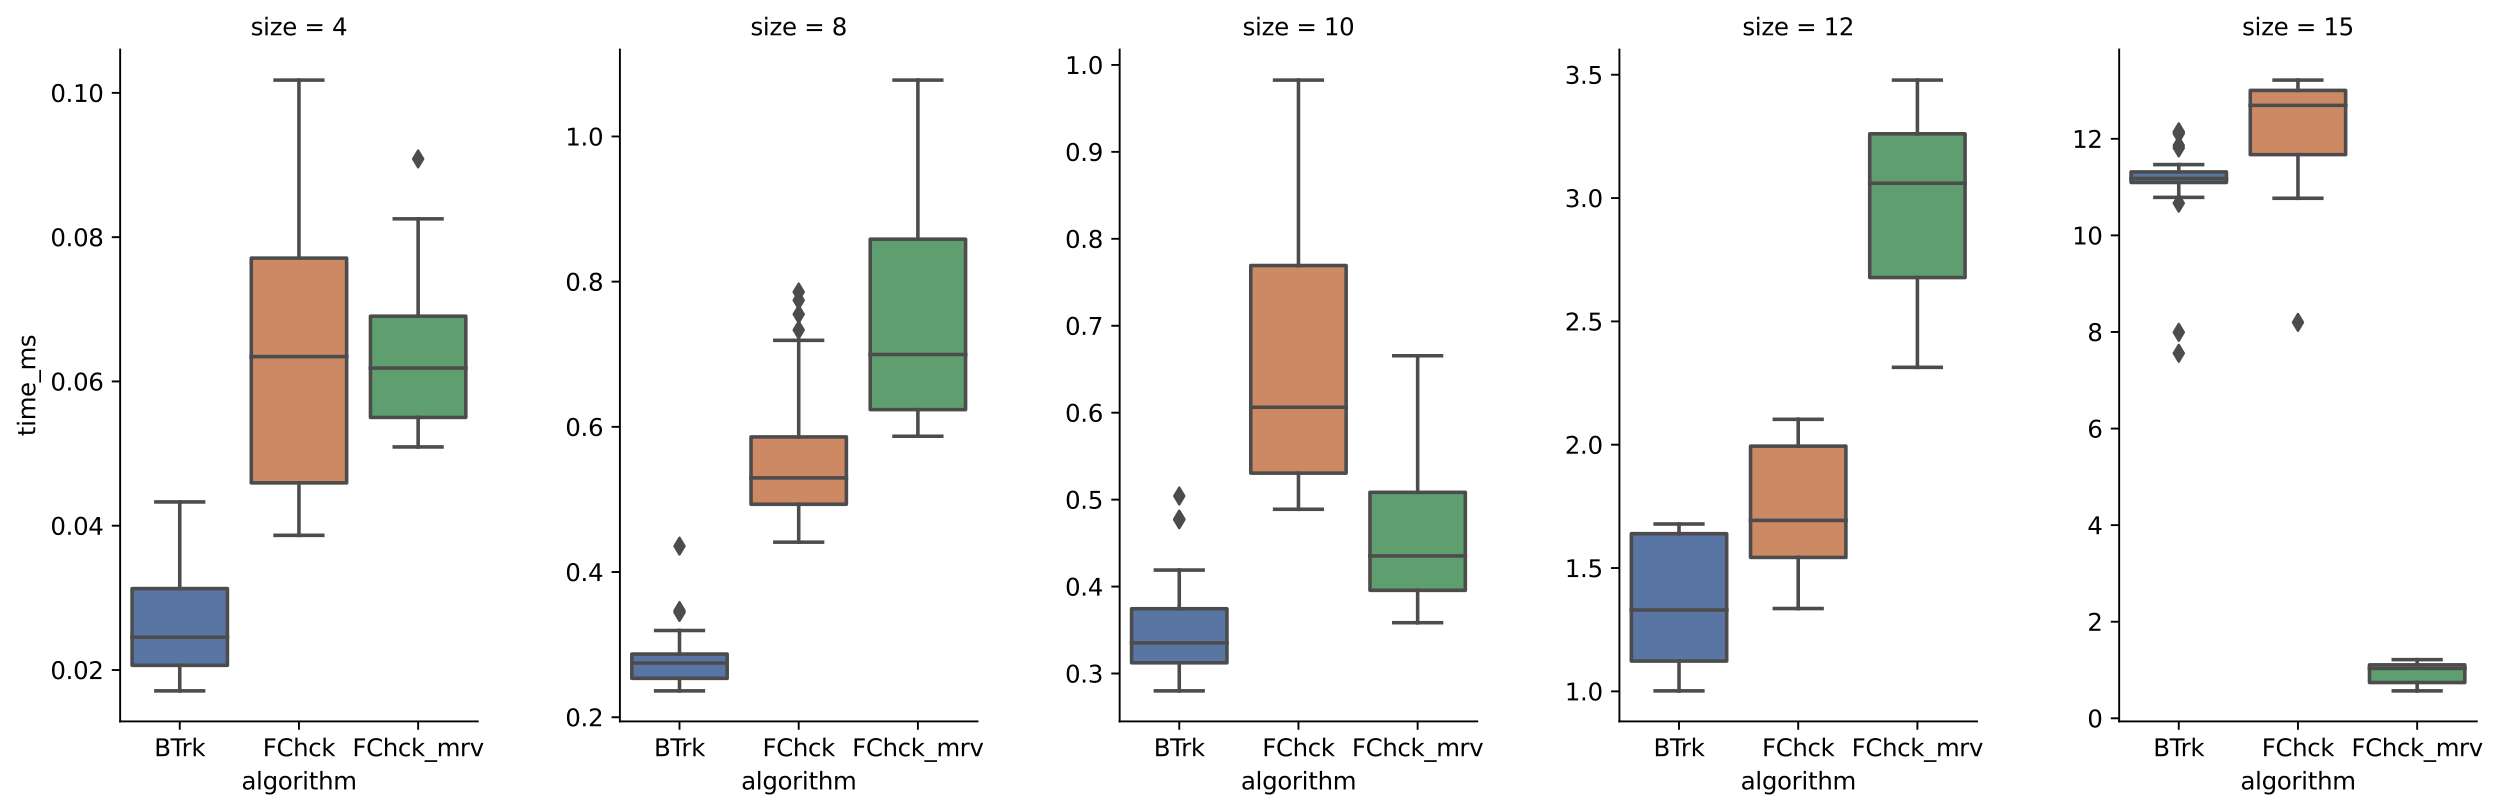 <?xml version="1.0" encoding="utf-8" standalone="no"?>
<!DOCTYPE svg PUBLIC "-//W3C//DTD SVG 1.1//EN"
  "http://www.w3.org/Graphics/SVG/1.1/DTD/svg11.dtd">
<svg xmlns:xlink="http://www.w3.org/1999/xlink" width="1049.144pt" height="340.572pt" viewBox="0 0 1049.144 340.572" xmlns="http://www.w3.org/2000/svg" version="1.1">
 <defs>
  <style type="text/css">*{stroke-linejoin: round; stroke-linecap: butt}</style>
 </defs>
 <g id="figure_1">
  <g id="patch_1">
   <path d="M 0 340.572 
L 1049.144 340.572 
L 1049.144 0 
L 0 0 
z
" style="fill: #ffffff"/>
  </g>
  <g id="axes_1">
   <g id="patch_2">
    <path d="M 50.422 302.737 
L 200.486 302.737 
L 200.486 20.798 
L 50.422 20.798 
z
" style="fill: #ffffff"/>
   </g>
   <g id="patch_3">
    <path d="M 55.424 279.204 
L 95.441 279.204 
L 95.441 247.006 
L 55.424 247.006 
L 55.424 279.204 
z
" clip-path="url(#pd54d36fd22)" style="fill: #5875a4; stroke: #4c4c4c; stroke-width: 1.5; stroke-linejoin: miter"/>
   </g>
   <g id="patch_4">
    <path d="M 105.445 202.647 
L 145.462 202.647 
L 145.462 108.317 
L 105.445 108.317 
L 105.445 202.647 
z
" clip-path="url(#pd54d36fd22)" style="fill: #cc8963; stroke: #4c4c4c; stroke-width: 1.5; stroke-linejoin: miter"/>
   </g>
   <g id="patch_5">
    <path d="M 155.467 175.177 
L 195.484 175.177 
L 195.484 132.686 
L 155.467 132.686 
L 155.467 175.177 
z
" clip-path="url(#pd54d36fd22)" style="fill: #5f9e6e; stroke: #4c4c4c; stroke-width: 1.5; stroke-linejoin: miter"/>
   </g>
   <g id="matplotlib.axis_1">
    <g id="xtick_1">
     <g id="line2d_1">
      <defs>
       <path id="m4c4b9eca7e" d="M 0 0 
L 0 3.5 
" style="stroke: #000000; stroke-width: 0.8"/>
      </defs>
      <g>
       <use xlink:href="#m4c4b9eca7e" x="75.433" y="302.737" style="stroke: #000000; stroke-width: 0.8"/>
      </g>
     </g>
     <g id="text_1">
      <!-- BTrk -->
      <g transform="translate(64.735 317.336)scale(0.1 -0.1)">
       <defs>
        <path id="DejaVuSans-42" d="M 1259 2228 
L 1259 519 
L 2272 519 
Q 2781 519 3026 730 
Q 3272 941 3272 1375 
Q 3272 1813 3026 2020 
Q 2781 2228 2272 2228 
L 1259 2228 
z
M 1259 4147 
L 1259 2741 
L 2194 2741 
Q 2656 2741 2882 2914 
Q 3109 3088 3109 3444 
Q 3109 3797 2882 3972 
Q 2656 4147 2194 4147 
L 1259 4147 
z
M 628 4666 
L 2241 4666 
Q 2963 4666 3353 4366 
Q 3744 4066 3744 3513 
Q 3744 3084 3544 2831 
Q 3344 2578 2956 2516 
Q 3422 2416 3680 2098 
Q 3938 1781 3938 1306 
Q 3938 681 3513 340 
Q 3088 0 2303 0 
L 628 0 
L 628 4666 
z
" transform="scale(0.016)"/>
        <path id="DejaVuSans-54" d="M -19 4666 
L 3928 4666 
L 3928 4134 
L 2272 4134 
L 2272 0 
L 1638 0 
L 1638 4134 
L -19 4134 
L -19 4666 
z
" transform="scale(0.016)"/>
        <path id="DejaVuSans-72" d="M 2631 2963 
Q 2534 3019 2420 3045 
Q 2306 3072 2169 3072 
Q 1681 3072 1420 2755 
Q 1159 2438 1159 1844 
L 1159 0 
L 581 0 
L 581 3500 
L 1159 3500 
L 1159 2956 
Q 1341 3275 1631 3429 
Q 1922 3584 2338 3584 
Q 2397 3584 2469 3576 
Q 2541 3569 2628 3553 
L 2631 2963 
z
" transform="scale(0.016)"/>
        <path id="DejaVuSans-6b" d="M 581 4863 
L 1159 4863 
L 1159 1991 
L 2875 3500 
L 3609 3500 
L 1753 1863 
L 3688 0 
L 2938 0 
L 1159 1709 
L 1159 0 
L 581 0 
L 581 4863 
z
" transform="scale(0.016)"/>
       </defs>
       <use xlink:href="#DejaVuSans-42"/>
       <use xlink:href="#DejaVuSans-54" x="68.604"/>
       <use xlink:href="#DejaVuSans-72" x="114.938"/>
       <use xlink:href="#DejaVuSans-6b" x="156.051"/>
      </g>
     </g>
    </g>
    <g id="xtick_2">
     <g id="line2d_2">
      <g>
       <use xlink:href="#m4c4b9eca7e" x="125.454" y="302.737" style="stroke: #000000; stroke-width: 0.8"/>
      </g>
     </g>
     <g id="text_2">
      <!-- FChck -->
      <g transform="translate(110.273 317.336)scale(0.1 -0.1)">
       <defs>
        <path id="DejaVuSans-46" d="M 628 4666 
L 3309 4666 
L 3309 4134 
L 1259 4134 
L 1259 2759 
L 3109 2759 
L 3109 2228 
L 1259 2228 
L 1259 0 
L 628 0 
L 628 4666 
z
" transform="scale(0.016)"/>
        <path id="DejaVuSans-43" d="M 4122 4306 
L 4122 3641 
Q 3803 3938 3442 4084 
Q 3081 4231 2675 4231 
Q 1875 4231 1450 3742 
Q 1025 3253 1025 2328 
Q 1025 1406 1450 917 
Q 1875 428 2675 428 
Q 3081 428 3442 575 
Q 3803 722 4122 1019 
L 4122 359 
Q 3791 134 3420 21 
Q 3050 -91 2638 -91 
Q 1578 -91 968 557 
Q 359 1206 359 2328 
Q 359 3453 968 4101 
Q 1578 4750 2638 4750 
Q 3056 4750 3426 4639 
Q 3797 4528 4122 4306 
z
" transform="scale(0.016)"/>
        <path id="DejaVuSans-68" d="M 3513 2113 
L 3513 0 
L 2938 0 
L 2938 2094 
Q 2938 2591 2744 2837 
Q 2550 3084 2163 3084 
Q 1697 3084 1428 2787 
Q 1159 2491 1159 1978 
L 1159 0 
L 581 0 
L 581 4863 
L 1159 4863 
L 1159 2956 
Q 1366 3272 1645 3428 
Q 1925 3584 2291 3584 
Q 2894 3584 3203 3211 
Q 3513 2838 3513 2113 
z
" transform="scale(0.016)"/>
        <path id="DejaVuSans-63" d="M 3122 3366 
L 3122 2828 
Q 2878 2963 2633 3030 
Q 2388 3097 2138 3097 
Q 1578 3097 1268 2742 
Q 959 2388 959 1747 
Q 959 1106 1268 751 
Q 1578 397 2138 397 
Q 2388 397 2633 464 
Q 2878 531 3122 666 
L 3122 134 
Q 2881 22 2623 -34 
Q 2366 -91 2075 -91 
Q 1284 -91 818 406 
Q 353 903 353 1747 
Q 353 2603 823 3093 
Q 1294 3584 2113 3584 
Q 2378 3584 2631 3529 
Q 2884 3475 3122 3366 
z
" transform="scale(0.016)"/>
       </defs>
       <use xlink:href="#DejaVuSans-46"/>
       <use xlink:href="#DejaVuSans-43" x="57.52"/>
       <use xlink:href="#DejaVuSans-68" x="127.344"/>
       <use xlink:href="#DejaVuSans-63" x="190.723"/>
       <use xlink:href="#DejaVuSans-6b" x="245.703"/>
      </g>
     </g>
    </g>
    <g id="xtick_3">
     <g id="line2d_3">
      <g>
       <use xlink:href="#m4c4b9eca7e" x="175.475" y="302.737" style="stroke: #000000; stroke-width: 0.8"/>
      </g>
     </g>
     <g id="text_3">
      <!-- FChck_mrv -->
      <g transform="translate(147.91 317.336)scale(0.1 -0.1)">
       <defs>
        <path id="DejaVuSans-5f" d="M 3263 -1063 
L 3263 -1509 
L -63 -1509 
L -63 -1063 
L 3263 -1063 
z
" transform="scale(0.016)"/>
        <path id="DejaVuSans-6d" d="M 3328 2828 
Q 3544 3216 3844 3400 
Q 4144 3584 4550 3584 
Q 5097 3584 5394 3201 
Q 5691 2819 5691 2113 
L 5691 0 
L 5113 0 
L 5113 2094 
Q 5113 2597 4934 2840 
Q 4756 3084 4391 3084 
Q 3944 3084 3684 2787 
Q 3425 2491 3425 1978 
L 3425 0 
L 2847 0 
L 2847 2094 
Q 2847 2600 2669 2842 
Q 2491 3084 2119 3084 
Q 1678 3084 1418 2786 
Q 1159 2488 1159 1978 
L 1159 0 
L 581 0 
L 581 3500 
L 1159 3500 
L 1159 2956 
Q 1356 3278 1631 3431 
Q 1906 3584 2284 3584 
Q 2666 3584 2933 3390 
Q 3200 3197 3328 2828 
z
" transform="scale(0.016)"/>
        <path id="DejaVuSans-76" d="M 191 3500 
L 800 3500 
L 1894 563 
L 2988 3500 
L 3597 3500 
L 2284 0 
L 1503 0 
L 191 3500 
z
" transform="scale(0.016)"/>
       </defs>
       <use xlink:href="#DejaVuSans-46"/>
       <use xlink:href="#DejaVuSans-43" x="57.52"/>
       <use xlink:href="#DejaVuSans-68" x="127.344"/>
       <use xlink:href="#DejaVuSans-63" x="190.723"/>
       <use xlink:href="#DejaVuSans-6b" x="245.703"/>
       <use xlink:href="#DejaVuSans-5f" x="303.613"/>
       <use xlink:href="#DejaVuSans-6d" x="353.613"/>
       <use xlink:href="#DejaVuSans-72" x="451.025"/>
       <use xlink:href="#DejaVuSans-76" x="492.139"/>
      </g>
     </g>
    </g>
    <g id="text_4">
     <!-- algorithm -->
     <g transform="translate(101.323 331.292)scale(0.1 -0.1)">
      <defs>
       <path id="DejaVuSans-61" d="M 2194 1759 
Q 1497 1759 1228 1600 
Q 959 1441 959 1056 
Q 959 750 1161 570 
Q 1363 391 1709 391 
Q 2188 391 2477 730 
Q 2766 1069 2766 1631 
L 2766 1759 
L 2194 1759 
z
M 3341 1997 
L 3341 0 
L 2766 0 
L 2766 531 
Q 2569 213 2275 61 
Q 1981 -91 1556 -91 
Q 1019 -91 701 211 
Q 384 513 384 1019 
Q 384 1609 779 1909 
Q 1175 2209 1959 2209 
L 2766 2209 
L 2766 2266 
Q 2766 2663 2505 2880 
Q 2244 3097 1772 3097 
Q 1472 3097 1187 3025 
Q 903 2953 641 2809 
L 641 3341 
Q 956 3463 1253 3523 
Q 1550 3584 1831 3584 
Q 2591 3584 2966 3190 
Q 3341 2797 3341 1997 
z
" transform="scale(0.016)"/>
       <path id="DejaVuSans-6c" d="M 603 4863 
L 1178 4863 
L 1178 0 
L 603 0 
L 603 4863 
z
" transform="scale(0.016)"/>
       <path id="DejaVuSans-67" d="M 2906 1791 
Q 2906 2416 2648 2759 
Q 2391 3103 1925 3103 
Q 1463 3103 1205 2759 
Q 947 2416 947 1791 
Q 947 1169 1205 825 
Q 1463 481 1925 481 
Q 2391 481 2648 825 
Q 2906 1169 2906 1791 
z
M 3481 434 
Q 3481 -459 3084 -895 
Q 2688 -1331 1869 -1331 
Q 1566 -1331 1297 -1286 
Q 1028 -1241 775 -1147 
L 775 -588 
Q 1028 -725 1275 -790 
Q 1522 -856 1778 -856 
Q 2344 -856 2625 -561 
Q 2906 -266 2906 331 
L 2906 616 
Q 2728 306 2450 153 
Q 2172 0 1784 0 
Q 1141 0 747 490 
Q 353 981 353 1791 
Q 353 2603 747 3093 
Q 1141 3584 1784 3584 
Q 2172 3584 2450 3431 
Q 2728 3278 2906 2969 
L 2906 3500 
L 3481 3500 
L 3481 434 
z
" transform="scale(0.016)"/>
       <path id="DejaVuSans-6f" d="M 1959 3097 
Q 1497 3097 1228 2736 
Q 959 2375 959 1747 
Q 959 1119 1226 758 
Q 1494 397 1959 397 
Q 2419 397 2687 759 
Q 2956 1122 2956 1747 
Q 2956 2369 2687 2733 
Q 2419 3097 1959 3097 
z
M 1959 3584 
Q 2709 3584 3137 3096 
Q 3566 2609 3566 1747 
Q 3566 888 3137 398 
Q 2709 -91 1959 -91 
Q 1206 -91 779 398 
Q 353 888 353 1747 
Q 353 2609 779 3096 
Q 1206 3584 1959 3584 
z
" transform="scale(0.016)"/>
       <path id="DejaVuSans-69" d="M 603 3500 
L 1178 3500 
L 1178 0 
L 603 0 
L 603 3500 
z
M 603 4863 
L 1178 4863 
L 1178 4134 
L 603 4134 
L 603 4863 
z
" transform="scale(0.016)"/>
       <path id="DejaVuSans-74" d="M 1172 4494 
L 1172 3500 
L 2356 3500 
L 2356 3053 
L 1172 3053 
L 1172 1153 
Q 1172 725 1289 603 
Q 1406 481 1766 481 
L 2356 481 
L 2356 0 
L 1766 0 
Q 1100 0 847 248 
Q 594 497 594 1153 
L 594 3053 
L 172 3053 
L 172 3500 
L 594 3500 
L 594 4494 
L 1172 4494 
z
" transform="scale(0.016)"/>
      </defs>
      <use xlink:href="#DejaVuSans-61"/>
      <use xlink:href="#DejaVuSans-6c" x="61.279"/>
      <use xlink:href="#DejaVuSans-67" x="89.062"/>
      <use xlink:href="#DejaVuSans-6f" x="152.539"/>
      <use xlink:href="#DejaVuSans-72" x="213.721"/>
      <use xlink:href="#DejaVuSans-69" x="254.834"/>
      <use xlink:href="#DejaVuSans-74" x="282.617"/>
      <use xlink:href="#DejaVuSans-68" x="321.826"/>
      <use xlink:href="#DejaVuSans-6d" x="385.205"/>
     </g>
    </g>
   </g>
   <g id="matplotlib.axis_2">
    <g id="ytick_1">
     <g id="line2d_4">
      <defs>
       <path id="m6f30b9c7eb" d="M 0 0 
L -3.5 0 
" style="stroke: #000000; stroke-width: 0.8"/>
      </defs>
      <g>
       <use xlink:href="#m6f30b9c7eb" x="50.422" y="281.172" style="stroke: #000000; stroke-width: 0.8"/>
      </g>
     </g>
     <g id="text_5">
      <!-- 0.02 -->
      <g transform="translate(21.156 284.972)scale(0.1 -0.1)">
       <defs>
        <path id="DejaVuSans-30" d="M 2034 4250 
Q 1547 4250 1301 3770 
Q 1056 3291 1056 2328 
Q 1056 1369 1301 889 
Q 1547 409 2034 409 
Q 2525 409 2770 889 
Q 3016 1369 3016 2328 
Q 3016 3291 2770 3770 
Q 2525 4250 2034 4250 
z
M 2034 4750 
Q 2819 4750 3233 4129 
Q 3647 3509 3647 2328 
Q 3647 1150 3233 529 
Q 2819 -91 2034 -91 
Q 1250 -91 836 529 
Q 422 1150 422 2328 
Q 422 3509 836 4129 
Q 1250 4750 2034 4750 
z
" transform="scale(0.016)"/>
        <path id="DejaVuSans-2e" d="M 684 794 
L 1344 794 
L 1344 0 
L 684 0 
L 684 794 
z
" transform="scale(0.016)"/>
        <path id="DejaVuSans-32" d="M 1228 531 
L 3431 531 
L 3431 0 
L 469 0 
L 469 531 
Q 828 903 1448 1529 
Q 2069 2156 2228 2338 
Q 2531 2678 2651 2914 
Q 2772 3150 2772 3378 
Q 2772 3750 2511 3984 
Q 2250 4219 1831 4219 
Q 1534 4219 1204 4116 
Q 875 4013 500 3803 
L 500 4441 
Q 881 4594 1212 4672 
Q 1544 4750 1819 4750 
Q 2544 4750 2975 4387 
Q 3406 4025 3406 3419 
Q 3406 3131 3298 2873 
Q 3191 2616 2906 2266 
Q 2828 2175 2409 1742 
Q 1991 1309 1228 531 
z
" transform="scale(0.016)"/>
       </defs>
       <use xlink:href="#DejaVuSans-30"/>
       <use xlink:href="#DejaVuSans-2e" x="63.623"/>
       <use xlink:href="#DejaVuSans-30" x="95.41"/>
       <use xlink:href="#DejaVuSans-32" x="159.033"/>
      </g>
     </g>
    </g>
    <g id="ytick_2">
     <g id="line2d_5">
      <g>
       <use xlink:href="#m6f30b9c7eb" x="50.422" y="220.622" style="stroke: #000000; stroke-width: 0.8"/>
      </g>
     </g>
     <g id="text_6">
      <!-- 0.04 -->
      <g transform="translate(21.156 224.422)scale(0.1 -0.1)">
       <defs>
        <path id="DejaVuSans-34" d="M 2419 4116 
L 825 1625 
L 2419 1625 
L 2419 4116 
z
M 2253 4666 
L 3047 4666 
L 3047 1625 
L 3713 1625 
L 3713 1100 
L 3047 1100 
L 3047 0 
L 2419 0 
L 2419 1100 
L 313 1100 
L 313 1709 
L 2253 4666 
z
" transform="scale(0.016)"/>
       </defs>
       <use xlink:href="#DejaVuSans-30"/>
       <use xlink:href="#DejaVuSans-2e" x="63.623"/>
       <use xlink:href="#DejaVuSans-30" x="95.41"/>
       <use xlink:href="#DejaVuSans-34" x="159.033"/>
      </g>
     </g>
    </g>
    <g id="ytick_3">
     <g id="line2d_6">
      <g>
       <use xlink:href="#m6f30b9c7eb" x="50.422" y="160.072" style="stroke: #000000; stroke-width: 0.8"/>
      </g>
     </g>
     <g id="text_7">
      <!-- 0.06 -->
      <g transform="translate(21.156 163.872)scale(0.1 -0.1)">
       <defs>
        <path id="DejaVuSans-36" d="M 2113 2584 
Q 1688 2584 1439 2293 
Q 1191 2003 1191 1497 
Q 1191 994 1439 701 
Q 1688 409 2113 409 
Q 2538 409 2786 701 
Q 3034 994 3034 1497 
Q 3034 2003 2786 2293 
Q 2538 2584 2113 2584 
z
M 3366 4563 
L 3366 3988 
Q 3128 4100 2886 4159 
Q 2644 4219 2406 4219 
Q 1781 4219 1451 3797 
Q 1122 3375 1075 2522 
Q 1259 2794 1537 2939 
Q 1816 3084 2150 3084 
Q 2853 3084 3261 2657 
Q 3669 2231 3669 1497 
Q 3669 778 3244 343 
Q 2819 -91 2113 -91 
Q 1303 -91 875 529 
Q 447 1150 447 2328 
Q 447 3434 972 4092 
Q 1497 4750 2381 4750 
Q 2619 4750 2861 4703 
Q 3103 4656 3366 4563 
z
" transform="scale(0.016)"/>
       </defs>
       <use xlink:href="#DejaVuSans-30"/>
       <use xlink:href="#DejaVuSans-2e" x="63.623"/>
       <use xlink:href="#DejaVuSans-30" x="95.41"/>
       <use xlink:href="#DejaVuSans-36" x="159.033"/>
      </g>
     </g>
    </g>
    <g id="ytick_4">
     <g id="line2d_7">
      <g>
       <use xlink:href="#m6f30b9c7eb" x="50.422" y="99.522" style="stroke: #000000; stroke-width: 0.8"/>
      </g>
     </g>
     <g id="text_8">
      <!-- 0.08 -->
      <g transform="translate(21.156 103.322)scale(0.1 -0.1)">
       <defs>
        <path id="DejaVuSans-38" d="M 2034 2216 
Q 1584 2216 1326 1975 
Q 1069 1734 1069 1313 
Q 1069 891 1326 650 
Q 1584 409 2034 409 
Q 2484 409 2743 651 
Q 3003 894 3003 1313 
Q 3003 1734 2745 1975 
Q 2488 2216 2034 2216 
z
M 1403 2484 
Q 997 2584 770 2862 
Q 544 3141 544 3541 
Q 544 4100 942 4425 
Q 1341 4750 2034 4750 
Q 2731 4750 3128 4425 
Q 3525 4100 3525 3541 
Q 3525 3141 3298 2862 
Q 3072 2584 2669 2484 
Q 3125 2378 3379 2068 
Q 3634 1759 3634 1313 
Q 3634 634 3220 271 
Q 2806 -91 2034 -91 
Q 1263 -91 848 271 
Q 434 634 434 1313 
Q 434 1759 690 2068 
Q 947 2378 1403 2484 
z
M 1172 3481 
Q 1172 3119 1398 2916 
Q 1625 2713 2034 2713 
Q 2441 2713 2670 2916 
Q 2900 3119 2900 3481 
Q 2900 3844 2670 4047 
Q 2441 4250 2034 4250 
Q 1625 4250 1398 4047 
Q 1172 3844 1172 3481 
z
" transform="scale(0.016)"/>
       </defs>
       <use xlink:href="#DejaVuSans-30"/>
       <use xlink:href="#DejaVuSans-2e" x="63.623"/>
       <use xlink:href="#DejaVuSans-30" x="95.41"/>
       <use xlink:href="#DejaVuSans-38" x="159.033"/>
      </g>
     </g>
    </g>
    <g id="ytick_5">
     <g id="line2d_8">
      <g>
       <use xlink:href="#m6f30b9c7eb" x="50.422" y="38.973" style="stroke: #000000; stroke-width: 0.8"/>
      </g>
     </g>
     <g id="text_9">
      <!-- 0.10 -->
      <g transform="translate(21.156 42.772)scale(0.1 -0.1)">
       <defs>
        <path id="DejaVuSans-31" d="M 794 531 
L 1825 531 
L 1825 4091 
L 703 3866 
L 703 4441 
L 1819 4666 
L 2450 4666 
L 2450 531 
L 3481 531 
L 3481 0 
L 794 0 
L 794 531 
z
" transform="scale(0.016)"/>
       </defs>
       <use xlink:href="#DejaVuSans-30"/>
       <use xlink:href="#DejaVuSans-2e" x="63.623"/>
       <use xlink:href="#DejaVuSans-31" x="95.41"/>
       <use xlink:href="#DejaVuSans-30" x="159.033"/>
      </g>
     </g>
    </g>
    <g id="text_10">
     <!-- time_ms -->
     <g transform="translate(14.798 183.039)rotate(-90)scale(0.1 -0.1)">
      <defs>
       <path id="DejaVuSans-65" d="M 3597 1894 
L 3597 1613 
L 953 1613 
Q 991 1019 1311 708 
Q 1631 397 2203 397 
Q 2534 397 2845 478 
Q 3156 559 3463 722 
L 3463 178 
Q 3153 47 2828 -22 
Q 2503 -91 2169 -91 
Q 1331 -91 842 396 
Q 353 884 353 1716 
Q 353 2575 817 3079 
Q 1281 3584 2069 3584 
Q 2775 3584 3186 3129 
Q 3597 2675 3597 1894 
z
M 3022 2063 
Q 3016 2534 2758 2815 
Q 2500 3097 2075 3097 
Q 1594 3097 1305 2825 
Q 1016 2553 972 2059 
L 3022 2063 
z
" transform="scale(0.016)"/>
       <path id="DejaVuSans-73" d="M 2834 3397 
L 2834 2853 
Q 2591 2978 2328 3040 
Q 2066 3103 1784 3103 
Q 1356 3103 1142 2972 
Q 928 2841 928 2578 
Q 928 2378 1081 2264 
Q 1234 2150 1697 2047 
L 1894 2003 
Q 2506 1872 2764 1633 
Q 3022 1394 3022 966 
Q 3022 478 2636 193 
Q 2250 -91 1575 -91 
Q 1294 -91 989 -36 
Q 684 19 347 128 
L 347 722 
Q 666 556 975 473 
Q 1284 391 1588 391 
Q 1994 391 2212 530 
Q 2431 669 2431 922 
Q 2431 1156 2273 1281 
Q 2116 1406 1581 1522 
L 1381 1569 
Q 847 1681 609 1914 
Q 372 2147 372 2553 
Q 372 3047 722 3315 
Q 1072 3584 1716 3584 
Q 2034 3584 2315 3537 
Q 2597 3491 2834 3397 
z
" transform="scale(0.016)"/>
      </defs>
      <use xlink:href="#DejaVuSans-74"/>
      <use xlink:href="#DejaVuSans-69" x="39.209"/>
      <use xlink:href="#DejaVuSans-6d" x="66.992"/>
      <use xlink:href="#DejaVuSans-65" x="164.404"/>
      <use xlink:href="#DejaVuSans-5f" x="225.928"/>
      <use xlink:href="#DejaVuSans-6d" x="275.928"/>
      <use xlink:href="#DejaVuSans-73" x="373.34"/>
     </g>
    </g>
   </g>
   <g id="line2d_9">
    <path d="M 75.433 279.204 
L 75.433 289.922 
" clip-path="url(#pd54d36fd22)" style="fill: none; stroke: #4c4c4c; stroke-width: 1.5; stroke-linecap: square"/>
   </g>
   <g id="line2d_10">
    <path d="M 75.433 247.006 
L 75.433 210.632 
" clip-path="url(#pd54d36fd22)" style="fill: none; stroke: #4c4c4c; stroke-width: 1.5; stroke-linecap: square"/>
   </g>
   <g id="line2d_11">
    <path d="M 65.428 289.922 
L 85.437 289.922 
" clip-path="url(#pd54d36fd22)" style="fill: none; stroke: #4c4c4c; stroke-width: 1.5; stroke-linecap: square"/>
   </g>
   <g id="line2d_12">
    <path d="M 65.428 210.632 
L 85.437 210.632 
" clip-path="url(#pd54d36fd22)" style="fill: none; stroke: #4c4c4c; stroke-width: 1.5; stroke-linecap: square"/>
   </g>
   <g id="line2d_13"/>
   <g id="line2d_14">
    <path d="M 125.454 202.647 
L 125.454 224.649 
" clip-path="url(#pd54d36fd22)" style="fill: none; stroke: #4c4c4c; stroke-width: 1.5; stroke-linecap: square"/>
   </g>
   <g id="line2d_15">
    <path d="M 125.454 108.317 
L 125.454 33.614 
" clip-path="url(#pd54d36fd22)" style="fill: none; stroke: #4c4c4c; stroke-width: 1.5; stroke-linecap: square"/>
   </g>
   <g id="line2d_16">
    <path d="M 115.45 224.649 
L 135.458 224.649 
" clip-path="url(#pd54d36fd22)" style="fill: none; stroke: #4c4c4c; stroke-width: 1.5; stroke-linecap: square"/>
   </g>
   <g id="line2d_17">
    <path d="M 115.45 33.614 
L 135.458 33.614 
" clip-path="url(#pd54d36fd22)" style="fill: none; stroke: #4c4c4c; stroke-width: 1.5; stroke-linecap: square"/>
   </g>
   <g id="line2d_18"/>
   <g id="line2d_19">
    <path d="M 175.475 175.177 
L 175.475 187.559 
" clip-path="url(#pd54d36fd22)" style="fill: none; stroke: #4c4c4c; stroke-width: 1.5; stroke-linecap: square"/>
   </g>
   <g id="line2d_20">
    <path d="M 175.475 132.686 
L 175.475 91.833 
" clip-path="url(#pd54d36fd22)" style="fill: none; stroke: #4c4c4c; stroke-width: 1.5; stroke-linecap: square"/>
   </g>
   <g id="line2d_21">
    <path d="M 165.471 187.559 
L 185.48 187.559 
" clip-path="url(#pd54d36fd22)" style="fill: none; stroke: #4c4c4c; stroke-width: 1.5; stroke-linecap: square"/>
   </g>
   <g id="line2d_22">
    <path d="M 165.471 91.833 
L 185.48 91.833 
" clip-path="url(#pd54d36fd22)" style="fill: none; stroke: #4c4c4c; stroke-width: 1.5; stroke-linecap: square"/>
   </g>
   <g id="line2d_23">
    <defs>
     <path id="m91e84ca544" d="M -0 3.536 
L 2.121 0 
L -0 -3.536 
L -2.121 -0 
z
" style="stroke: #4c4c4c; stroke-linejoin: miter"/>
    </defs>
    <g clip-path="url(#pd54d36fd22)">
     <use xlink:href="#m91e84ca544" x="175.475" y="66.701" style="fill: #4c4c4c; stroke: #4c4c4c; stroke-linejoin: miter"/>
    </g>
   </g>
   <g id="line2d_24">
    <path d="M 55.424 267.397 
L 95.441 267.397 
" clip-path="url(#pd54d36fd22)" style="fill: none; stroke: #4c4c4c; stroke-width: 1.5; stroke-linecap: square"/>
   </g>
   <g id="line2d_25">
    <path d="M 105.445 149.643 
L 145.462 149.643 
" clip-path="url(#pd54d36fd22)" style="fill: none; stroke: #4c4c4c; stroke-width: 1.5; stroke-linecap: square"/>
   </g>
   <g id="line2d_26">
    <path d="M 155.467 154.456 
L 195.484 154.456 
" clip-path="url(#pd54d36fd22)" style="fill: none; stroke: #4c4c4c; stroke-width: 1.5; stroke-linecap: square"/>
   </g>
   <g id="patch_6">
    <path d="M 50.422 302.737 
L 50.422 20.798 
" style="fill: none; stroke: #000000; stroke-width: 0.8; stroke-linejoin: miter; stroke-linecap: square"/>
   </g>
   <g id="patch_7">
    <path d="M 50.422 302.737 
L 200.486 302.737 
" style="fill: none; stroke: #000000; stroke-width: 0.8; stroke-linejoin: miter; stroke-linecap: square"/>
   </g>
   <g id="text_11">
    <!-- size = 4 -->
    <g transform="translate(105.21 14.798)scale(0.1 -0.1)">
     <defs>
      <path id="DejaVuSans-7a" d="M 353 3500 
L 3084 3500 
L 3084 2975 
L 922 459 
L 3084 459 
L 3084 0 
L 275 0 
L 275 525 
L 2438 3041 
L 353 3041 
L 353 3500 
z
" transform="scale(0.016)"/>
      <path id="DejaVuSans-20" transform="scale(0.016)"/>
      <path id="DejaVuSans-3d" d="M 678 2906 
L 4684 2906 
L 4684 2381 
L 678 2381 
L 678 2906 
z
M 678 1631 
L 4684 1631 
L 4684 1100 
L 678 1100 
L 678 1631 
z
" transform="scale(0.016)"/>
     </defs>
     <use xlink:href="#DejaVuSans-73"/>
     <use xlink:href="#DejaVuSans-69" x="52.1"/>
     <use xlink:href="#DejaVuSans-7a" x="79.883"/>
     <use xlink:href="#DejaVuSans-65" x="132.373"/>
     <use xlink:href="#DejaVuSans-20" x="193.896"/>
     <use xlink:href="#DejaVuSans-3d" x="225.684"/>
     <use xlink:href="#DejaVuSans-20" x="309.473"/>
     <use xlink:href="#DejaVuSans-34" x="341.26"/>
    </g>
   </g>
  </g>
  <g id="axes_2">
   <g id="patch_8">
    <path d="M 260.148 302.737 
L 410.212 302.737 
L 410.212 20.798 
L 260.148 20.798 
z
" style="fill: #ffffff"/>
   </g>
   <g id="patch_9">
    <path d="M 265.15 284.677 
L 305.167 284.677 
L 305.167 274.484 
L 265.15 274.484 
L 265.15 284.677 
z
" clip-path="url(#pc1ca0506c4)" style="fill: #5875a4; stroke: #4c4c4c; stroke-width: 1.5; stroke-linejoin: miter"/>
   </g>
   <g id="patch_10">
    <path d="M 315.171 211.611 
L 355.188 211.611 
L 355.188 183.354 
L 315.171 183.354 
L 315.171 211.611 
z
" clip-path="url(#pc1ca0506c4)" style="fill: #cc8963; stroke: #4c4c4c; stroke-width: 1.5; stroke-linejoin: miter"/>
   </g>
   <g id="patch_11">
    <path d="M 365.192 171.909 
L 405.21 171.909 
L 405.21 100.382 
L 365.192 100.382 
L 365.192 171.909 
z
" clip-path="url(#pc1ca0506c4)" style="fill: #5f9e6e; stroke: #4c4c4c; stroke-width: 1.5; stroke-linejoin: miter"/>
   </g>
   <g id="matplotlib.axis_3">
    <g id="xtick_4">
     <g id="line2d_27">
      <g>
       <use xlink:href="#m4c4b9eca7e" x="285.158" y="302.737" style="stroke: #000000; stroke-width: 0.8"/>
      </g>
     </g>
     <g id="text_12">
      <!-- BTrk -->
      <g transform="translate(274.461 317.336)scale(0.1 -0.1)">
       <use xlink:href="#DejaVuSans-42"/>
       <use xlink:href="#DejaVuSans-54" x="68.604"/>
       <use xlink:href="#DejaVuSans-72" x="114.938"/>
       <use xlink:href="#DejaVuSans-6b" x="156.051"/>
      </g>
     </g>
    </g>
    <g id="xtick_5">
     <g id="line2d_28">
      <g>
       <use xlink:href="#m4c4b9eca7e" x="335.18" y="302.737" style="stroke: #000000; stroke-width: 0.8"/>
      </g>
     </g>
     <g id="text_13">
      <!-- FChck -->
      <g transform="translate(319.999 317.336)scale(0.1 -0.1)">
       <use xlink:href="#DejaVuSans-46"/>
       <use xlink:href="#DejaVuSans-43" x="57.52"/>
       <use xlink:href="#DejaVuSans-68" x="127.344"/>
       <use xlink:href="#DejaVuSans-63" x="190.723"/>
       <use xlink:href="#DejaVuSans-6b" x="245.703"/>
      </g>
     </g>
    </g>
    <g id="xtick_6">
     <g id="line2d_29">
      <g>
       <use xlink:href="#m4c4b9eca7e" x="385.201" y="302.737" style="stroke: #000000; stroke-width: 0.8"/>
      </g>
     </g>
     <g id="text_14">
      <!-- FChck_mrv -->
      <g transform="translate(357.635 317.336)scale(0.1 -0.1)">
       <use xlink:href="#DejaVuSans-46"/>
       <use xlink:href="#DejaVuSans-43" x="57.52"/>
       <use xlink:href="#DejaVuSans-68" x="127.344"/>
       <use xlink:href="#DejaVuSans-63" x="190.723"/>
       <use xlink:href="#DejaVuSans-6b" x="245.703"/>
       <use xlink:href="#DejaVuSans-5f" x="303.613"/>
       <use xlink:href="#DejaVuSans-6d" x="353.613"/>
       <use xlink:href="#DejaVuSans-72" x="451.025"/>
       <use xlink:href="#DejaVuSans-76" x="492.139"/>
      </g>
     </g>
    </g>
    <g id="text_15">
     <!-- algorithm -->
     <g transform="translate(311.049 331.292)scale(0.1 -0.1)">
      <use xlink:href="#DejaVuSans-61"/>
      <use xlink:href="#DejaVuSans-6c" x="61.279"/>
      <use xlink:href="#DejaVuSans-67" x="89.062"/>
      <use xlink:href="#DejaVuSans-6f" x="152.539"/>
      <use xlink:href="#DejaVuSans-72" x="213.721"/>
      <use xlink:href="#DejaVuSans-69" x="254.834"/>
      <use xlink:href="#DejaVuSans-74" x="282.617"/>
      <use xlink:href="#DejaVuSans-68" x="321.826"/>
      <use xlink:href="#DejaVuSans-6d" x="385.205"/>
     </g>
    </g>
   </g>
   <g id="matplotlib.axis_4">
    <g id="ytick_6">
     <g id="line2d_30">
      <g>
       <use xlink:href="#m6f30b9c7eb" x="260.148" y="300.984" style="stroke: #000000; stroke-width: 0.8"/>
      </g>
     </g>
     <g id="text_16">
      <!-- 0.2 -->
      <g transform="translate(237.244 304.783)scale(0.1 -0.1)">
       <use xlink:href="#DejaVuSans-30"/>
       <use xlink:href="#DejaVuSans-2e" x="63.623"/>
       <use xlink:href="#DejaVuSans-32" x="95.41"/>
      </g>
     </g>
    </g>
    <g id="ytick_7">
     <g id="line2d_31">
      <g>
       <use xlink:href="#m6f30b9c7eb" x="260.148" y="240.055" style="stroke: #000000; stroke-width: 0.8"/>
      </g>
     </g>
     <g id="text_17">
      <!-- 0.4 -->
      <g transform="translate(237.244 243.854)scale(0.1 -0.1)">
       <use xlink:href="#DejaVuSans-30"/>
       <use xlink:href="#DejaVuSans-2e" x="63.623"/>
       <use xlink:href="#DejaVuSans-34" x="95.41"/>
      </g>
     </g>
    </g>
    <g id="ytick_8">
     <g id="line2d_32">
      <g>
       <use xlink:href="#m6f30b9c7eb" x="260.148" y="179.126" style="stroke: #000000; stroke-width: 0.8"/>
      </g>
     </g>
     <g id="text_18">
      <!-- 0.6 -->
      <g transform="translate(237.244 182.925)scale(0.1 -0.1)">
       <use xlink:href="#DejaVuSans-30"/>
       <use xlink:href="#DejaVuSans-2e" x="63.623"/>
       <use xlink:href="#DejaVuSans-36" x="95.41"/>
      </g>
     </g>
    </g>
    <g id="ytick_9">
     <g id="line2d_33">
      <g>
       <use xlink:href="#m6f30b9c7eb" x="260.148" y="118.197" style="stroke: #000000; stroke-width: 0.8"/>
      </g>
     </g>
     <g id="text_19">
      <!-- 0.8 -->
      <g transform="translate(237.244 121.996)scale(0.1 -0.1)">
       <use xlink:href="#DejaVuSans-30"/>
       <use xlink:href="#DejaVuSans-2e" x="63.623"/>
       <use xlink:href="#DejaVuSans-38" x="95.41"/>
      </g>
     </g>
    </g>
    <g id="ytick_10">
     <g id="line2d_34">
      <g>
       <use xlink:href="#m6f30b9c7eb" x="260.148" y="57.268" style="stroke: #000000; stroke-width: 0.8"/>
      </g>
     </g>
     <g id="text_20">
      <!-- 1.0 -->
      <g transform="translate(237.244 61.067)scale(0.1 -0.1)">
       <use xlink:href="#DejaVuSans-31"/>
       <use xlink:href="#DejaVuSans-2e" x="63.623"/>
       <use xlink:href="#DejaVuSans-30" x="95.41"/>
      </g>
     </g>
    </g>
   </g>
   <g id="line2d_35">
    <path d="M 285.158 284.677 
L 285.158 289.922 
" clip-path="url(#pc1ca0506c4)" style="fill: none; stroke: #4c4c4c; stroke-width: 1.5; stroke-linecap: square"/>
   </g>
   <g id="line2d_36">
    <path d="M 285.158 274.484 
L 285.158 264.597 
" clip-path="url(#pc1ca0506c4)" style="fill: none; stroke: #4c4c4c; stroke-width: 1.5; stroke-linecap: square"/>
   </g>
   <g id="line2d_37">
    <path d="M 275.154 289.922 
L 295.163 289.922 
" clip-path="url(#pc1ca0506c4)" style="fill: none; stroke: #4c4c4c; stroke-width: 1.5; stroke-linecap: square"/>
   </g>
   <g id="line2d_38">
    <path d="M 275.154 264.597 
L 295.163 264.597 
" clip-path="url(#pc1ca0506c4)" style="fill: none; stroke: #4c4c4c; stroke-width: 1.5; stroke-linecap: square"/>
   </g>
   <g id="line2d_39">
    <g clip-path="url(#pc1ca0506c4)">
     <use xlink:href="#m91e84ca544" x="285.158" y="256.249" style="fill: #4c4c4c; stroke: #4c4c4c; stroke-linejoin: miter"/>
     <use xlink:href="#m91e84ca544" x="285.158" y="229.184" style="fill: #4c4c4c; stroke: #4c4c4c; stroke-linejoin: miter"/>
     <use xlink:href="#m91e84ca544" x="285.158" y="257.023" style="fill: #4c4c4c; stroke: #4c4c4c; stroke-linejoin: miter"/>
    </g>
   </g>
   <g id="line2d_40">
    <path d="M 335.18 211.611 
L 335.18 227.521 
" clip-path="url(#pc1ca0506c4)" style="fill: none; stroke: #4c4c4c; stroke-width: 1.5; stroke-linecap: square"/>
   </g>
   <g id="line2d_41">
    <path d="M 335.18 183.354 
L 335.18 142.833 
" clip-path="url(#pc1ca0506c4)" style="fill: none; stroke: #4c4c4c; stroke-width: 1.5; stroke-linecap: square"/>
   </g>
   <g id="line2d_42">
    <path d="M 325.175 227.521 
L 345.184 227.521 
" clip-path="url(#pc1ca0506c4)" style="fill: none; stroke: #4c4c4c; stroke-width: 1.5; stroke-linecap: square"/>
   </g>
   <g id="line2d_43">
    <path d="M 325.175 142.833 
L 345.184 142.833 
" clip-path="url(#pc1ca0506c4)" style="fill: none; stroke: #4c4c4c; stroke-width: 1.5; stroke-linecap: square"/>
   </g>
   <g id="line2d_44">
    <g clip-path="url(#pc1ca0506c4)">
     <use xlink:href="#m91e84ca544" x="335.18" y="126.007" style="fill: #4c4c4c; stroke: #4c4c4c; stroke-linejoin: miter"/>
     <use xlink:href="#m91e84ca544" x="335.18" y="138.482" style="fill: #4c4c4c; stroke: #4c4c4c; stroke-linejoin: miter"/>
     <use xlink:href="#m91e84ca544" x="335.18" y="131.884" style="fill: #4c4c4c; stroke: #4c4c4c; stroke-linejoin: miter"/>
     <use xlink:href="#m91e84ca544" x="335.18" y="122.543" style="fill: #4c4c4c; stroke: #4c4c4c; stroke-linejoin: miter"/>
    </g>
   </g>
   <g id="line2d_45">
    <path d="M 385.201 171.909 
L 385.201 183.067 
" clip-path="url(#pc1ca0506c4)" style="fill: none; stroke: #4c4c4c; stroke-width: 1.5; stroke-linecap: square"/>
   </g>
   <g id="line2d_46">
    <path d="M 385.201 100.382 
L 385.201 33.614 
" clip-path="url(#pc1ca0506c4)" style="fill: none; stroke: #4c4c4c; stroke-width: 1.5; stroke-linecap: square"/>
   </g>
   <g id="line2d_47">
    <path d="M 375.197 183.067 
L 395.205 183.067 
" clip-path="url(#pc1ca0506c4)" style="fill: none; stroke: #4c4c4c; stroke-width: 1.5; stroke-linecap: square"/>
   </g>
   <g id="line2d_48">
    <path d="M 375.197 33.614 
L 395.205 33.614 
" clip-path="url(#pc1ca0506c4)" style="fill: none; stroke: #4c4c4c; stroke-width: 1.5; stroke-linecap: square"/>
   </g>
   <g id="line2d_49"/>
   <g id="line2d_50">
    <path d="M 265.15 278.245 
L 305.167 278.245 
" clip-path="url(#pc1ca0506c4)" style="fill: none; stroke: #4c4c4c; stroke-width: 1.5; stroke-linecap: square"/>
   </g>
   <g id="line2d_51">
    <path d="M 315.171 200.54 
L 355.188 200.54 
" clip-path="url(#pc1ca0506c4)" style="fill: none; stroke: #4c4c4c; stroke-width: 1.5; stroke-linecap: square"/>
   </g>
   <g id="line2d_52">
    <path d="M 365.192 148.767 
L 405.21 148.767 
" clip-path="url(#pc1ca0506c4)" style="fill: none; stroke: #4c4c4c; stroke-width: 1.5; stroke-linecap: square"/>
   </g>
   <g id="patch_12">
    <path d="M 260.148 302.737 
L 260.148 20.798 
" style="fill: none; stroke: #000000; stroke-width: 0.8; stroke-linejoin: miter; stroke-linecap: square"/>
   </g>
   <g id="patch_13">
    <path d="M 260.148 302.737 
L 410.212 302.737 
" style="fill: none; stroke: #000000; stroke-width: 0.8; stroke-linejoin: miter; stroke-linecap: square"/>
   </g>
   <g id="text_21">
    <!-- size = 8 -->
    <g transform="translate(314.936 14.798)scale(0.1 -0.1)">
     <use xlink:href="#DejaVuSans-73"/>
     <use xlink:href="#DejaVuSans-69" x="52.1"/>
     <use xlink:href="#DejaVuSans-7a" x="79.883"/>
     <use xlink:href="#DejaVuSans-65" x="132.373"/>
     <use xlink:href="#DejaVuSans-20" x="193.896"/>
     <use xlink:href="#DejaVuSans-3d" x="225.684"/>
     <use xlink:href="#DejaVuSans-20" x="309.473"/>
     <use xlink:href="#DejaVuSans-38" x="341.26"/>
    </g>
   </g>
  </g>
  <g id="axes_3">
   <g id="patch_14">
    <path d="M 469.873 302.737 
L 619.937 302.737 
L 619.937 20.798 
L 469.873 20.798 
z
" style="fill: #ffffff"/>
   </g>
   <g id="patch_15">
    <path d="M 474.876 278.155 
L 514.893 278.155 
L 514.893 255.452 
L 474.876 255.452 
L 474.876 278.155 
z
" clip-path="url(#p9c9f59e282)" style="fill: #5875a4; stroke: #4c4c4c; stroke-width: 1.5; stroke-linejoin: miter"/>
   </g>
   <g id="patch_16">
    <path d="M 524.897 198.549 
L 564.914 198.549 
L 564.914 111.431 
L 524.897 111.431 
L 524.897 198.549 
z
" clip-path="url(#p9c9f59e282)" style="fill: #cc8963; stroke: #4c4c4c; stroke-width: 1.5; stroke-linejoin: miter"/>
   </g>
   <g id="patch_17">
    <path d="M 574.918 247.741 
L 614.935 247.741 
L 614.935 206.605 
L 574.918 206.605 
L 574.918 247.741 
z
" clip-path="url(#p9c9f59e282)" style="fill: #5f9e6e; stroke: #4c4c4c; stroke-width: 1.5; stroke-linejoin: miter"/>
   </g>
   <g id="matplotlib.axis_5">
    <g id="xtick_7">
     <g id="line2d_53">
      <g>
       <use xlink:href="#m4c4b9eca7e" x="494.884" y="302.737" style="stroke: #000000; stroke-width: 0.8"/>
      </g>
     </g>
     <g id="text_22">
      <!-- BTrk -->
      <g transform="translate(484.186 317.336)scale(0.1 -0.1)">
       <use xlink:href="#DejaVuSans-42"/>
       <use xlink:href="#DejaVuSans-54" x="68.604"/>
       <use xlink:href="#DejaVuSans-72" x="114.938"/>
       <use xlink:href="#DejaVuSans-6b" x="156.051"/>
      </g>
     </g>
    </g>
    <g id="xtick_8">
     <g id="line2d_54">
      <g>
       <use xlink:href="#m4c4b9eca7e" x="544.905" y="302.737" style="stroke: #000000; stroke-width: 0.8"/>
      </g>
     </g>
     <g id="text_23">
      <!-- FChck -->
      <g transform="translate(529.725 317.336)scale(0.1 -0.1)">
       <use xlink:href="#DejaVuSans-46"/>
       <use xlink:href="#DejaVuSans-43" x="57.52"/>
       <use xlink:href="#DejaVuSans-68" x="127.344"/>
       <use xlink:href="#DejaVuSans-63" x="190.723"/>
       <use xlink:href="#DejaVuSans-6b" x="245.703"/>
      </g>
     </g>
    </g>
    <g id="xtick_9">
     <g id="line2d_55">
      <g>
       <use xlink:href="#m4c4b9eca7e" x="594.927" y="302.737" style="stroke: #000000; stroke-width: 0.8"/>
      </g>
     </g>
     <g id="text_24">
      <!-- FChck_mrv -->
      <g transform="translate(567.361 317.336)scale(0.1 -0.1)">
       <use xlink:href="#DejaVuSans-46"/>
       <use xlink:href="#DejaVuSans-43" x="57.52"/>
       <use xlink:href="#DejaVuSans-68" x="127.344"/>
       <use xlink:href="#DejaVuSans-63" x="190.723"/>
       <use xlink:href="#DejaVuSans-6b" x="245.703"/>
       <use xlink:href="#DejaVuSans-5f" x="303.613"/>
       <use xlink:href="#DejaVuSans-6d" x="353.613"/>
       <use xlink:href="#DejaVuSans-72" x="451.025"/>
       <use xlink:href="#DejaVuSans-76" x="492.139"/>
      </g>
     </g>
    </g>
    <g id="text_25">
     <!-- algorithm -->
     <g transform="translate(520.775 331.292)scale(0.1 -0.1)">
      <use xlink:href="#DejaVuSans-61"/>
      <use xlink:href="#DejaVuSans-6c" x="61.279"/>
      <use xlink:href="#DejaVuSans-67" x="89.062"/>
      <use xlink:href="#DejaVuSans-6f" x="152.539"/>
      <use xlink:href="#DejaVuSans-72" x="213.721"/>
      <use xlink:href="#DejaVuSans-69" x="254.834"/>
      <use xlink:href="#DejaVuSans-74" x="282.617"/>
      <use xlink:href="#DejaVuSans-68" x="321.826"/>
      <use xlink:href="#DejaVuSans-6d" x="385.205"/>
     </g>
    </g>
   </g>
   <g id="matplotlib.axis_6">
    <g id="ytick_11">
     <g id="line2d_56">
      <g>
       <use xlink:href="#m6f30b9c7eb" x="469.873" y="282.647" style="stroke: #000000; stroke-width: 0.8"/>
      </g>
     </g>
     <g id="text_26">
      <!-- 0.3 -->
      <g transform="translate(446.97 286.446)scale(0.1 -0.1)">
       <defs>
        <path id="DejaVuSans-33" d="M 2597 2516 
Q 3050 2419 3304 2112 
Q 3559 1806 3559 1356 
Q 3559 666 3084 287 
Q 2609 -91 1734 -91 
Q 1441 -91 1130 -33 
Q 819 25 488 141 
L 488 750 
Q 750 597 1062 519 
Q 1375 441 1716 441 
Q 2309 441 2620 675 
Q 2931 909 2931 1356 
Q 2931 1769 2642 2001 
Q 2353 2234 1838 2234 
L 1294 2234 
L 1294 2753 
L 1863 2753 
Q 2328 2753 2575 2939 
Q 2822 3125 2822 3475 
Q 2822 3834 2567 4026 
Q 2313 4219 1838 4219 
Q 1578 4219 1281 4162 
Q 984 4106 628 3988 
L 628 4550 
Q 988 4650 1302 4700 
Q 1616 4750 1894 4750 
Q 2613 4750 3031 4423 
Q 3450 4097 3450 3541 
Q 3450 3153 3228 2886 
Q 3006 2619 2597 2516 
z
" transform="scale(0.016)"/>
       </defs>
       <use xlink:href="#DejaVuSans-30"/>
       <use xlink:href="#DejaVuSans-2e" x="63.623"/>
       <use xlink:href="#DejaVuSans-33" x="95.41"/>
      </g>
     </g>
    </g>
    <g id="ytick_12">
     <g id="line2d_57">
      <g>
       <use xlink:href="#m6f30b9c7eb" x="469.873" y="246.161" style="stroke: #000000; stroke-width: 0.8"/>
      </g>
     </g>
     <g id="text_27">
      <!-- 0.4 -->
      <g transform="translate(446.97 249.96)scale(0.1 -0.1)">
       <use xlink:href="#DejaVuSans-30"/>
       <use xlink:href="#DejaVuSans-2e" x="63.623"/>
       <use xlink:href="#DejaVuSans-34" x="95.41"/>
      </g>
     </g>
    </g>
    <g id="ytick_13">
     <g id="line2d_58">
      <g>
       <use xlink:href="#m6f30b9c7eb" x="469.873" y="209.675" style="stroke: #000000; stroke-width: 0.8"/>
      </g>
     </g>
     <g id="text_28">
      <!-- 0.5 -->
      <g transform="translate(446.97 213.474)scale(0.1 -0.1)">
       <defs>
        <path id="DejaVuSans-35" d="M 691 4666 
L 3169 4666 
L 3169 4134 
L 1269 4134 
L 1269 2991 
Q 1406 3038 1543 3061 
Q 1681 3084 1819 3084 
Q 2600 3084 3056 2656 
Q 3513 2228 3513 1497 
Q 3513 744 3044 326 
Q 2575 -91 1722 -91 
Q 1428 -91 1123 -41 
Q 819 9 494 109 
L 494 744 
Q 775 591 1075 516 
Q 1375 441 1709 441 
Q 2250 441 2565 725 
Q 2881 1009 2881 1497 
Q 2881 1984 2565 2268 
Q 2250 2553 1709 2553 
Q 1456 2553 1204 2497 
Q 953 2441 691 2322 
L 691 4666 
z
" transform="scale(0.016)"/>
       </defs>
       <use xlink:href="#DejaVuSans-30"/>
       <use xlink:href="#DejaVuSans-2e" x="63.623"/>
       <use xlink:href="#DejaVuSans-35" x="95.41"/>
      </g>
     </g>
    </g>
    <g id="ytick_14">
     <g id="line2d_59">
      <g>
       <use xlink:href="#m6f30b9c7eb" x="469.873" y="173.189" style="stroke: #000000; stroke-width: 0.8"/>
      </g>
     </g>
     <g id="text_29">
      <!-- 0.6 -->
      <g transform="translate(446.97 176.988)scale(0.1 -0.1)">
       <use xlink:href="#DejaVuSans-30"/>
       <use xlink:href="#DejaVuSans-2e" x="63.623"/>
       <use xlink:href="#DejaVuSans-36" x="95.41"/>
      </g>
     </g>
    </g>
    <g id="ytick_15">
     <g id="line2d_60">
      <g>
       <use xlink:href="#m6f30b9c7eb" x="469.873" y="136.703" style="stroke: #000000; stroke-width: 0.8"/>
      </g>
     </g>
     <g id="text_30">
      <!-- 0.7 -->
      <g transform="translate(446.97 140.502)scale(0.1 -0.1)">
       <defs>
        <path id="DejaVuSans-37" d="M 525 4666 
L 3525 4666 
L 3525 4397 
L 1831 0 
L 1172 0 
L 2766 4134 
L 525 4134 
L 525 4666 
z
" transform="scale(0.016)"/>
       </defs>
       <use xlink:href="#DejaVuSans-30"/>
       <use xlink:href="#DejaVuSans-2e" x="63.623"/>
       <use xlink:href="#DejaVuSans-37" x="95.41"/>
      </g>
     </g>
    </g>
    <g id="ytick_16">
     <g id="line2d_61">
      <g>
       <use xlink:href="#m6f30b9c7eb" x="469.873" y="100.217" style="stroke: #000000; stroke-width: 0.8"/>
      </g>
     </g>
     <g id="text_31">
      <!-- 0.8 -->
      <g transform="translate(446.97 104.016)scale(0.1 -0.1)">
       <use xlink:href="#DejaVuSans-30"/>
       <use xlink:href="#DejaVuSans-2e" x="63.623"/>
       <use xlink:href="#DejaVuSans-38" x="95.41"/>
      </g>
     </g>
    </g>
    <g id="ytick_17">
     <g id="line2d_62">
      <g>
       <use xlink:href="#m6f30b9c7eb" x="469.873" y="63.731" style="stroke: #000000; stroke-width: 0.8"/>
      </g>
     </g>
     <g id="text_32">
      <!-- 0.9 -->
      <g transform="translate(446.97 67.53)scale(0.1 -0.1)">
       <defs>
        <path id="DejaVuSans-39" d="M 703 97 
L 703 672 
Q 941 559 1184 500 
Q 1428 441 1663 441 
Q 2288 441 2617 861 
Q 2947 1281 2994 2138 
Q 2813 1869 2534 1725 
Q 2256 1581 1919 1581 
Q 1219 1581 811 2004 
Q 403 2428 403 3163 
Q 403 3881 828 4315 
Q 1253 4750 1959 4750 
Q 2769 4750 3195 4129 
Q 3622 3509 3622 2328 
Q 3622 1225 3098 567 
Q 2575 -91 1691 -91 
Q 1453 -91 1209 -44 
Q 966 3 703 97 
z
M 1959 2075 
Q 2384 2075 2632 2365 
Q 2881 2656 2881 3163 
Q 2881 3666 2632 3958 
Q 2384 4250 1959 4250 
Q 1534 4250 1286 3958 
Q 1038 3666 1038 3163 
Q 1038 2656 1286 2365 
Q 1534 2075 1959 2075 
z
" transform="scale(0.016)"/>
       </defs>
       <use xlink:href="#DejaVuSans-30"/>
       <use xlink:href="#DejaVuSans-2e" x="63.623"/>
       <use xlink:href="#DejaVuSans-39" x="95.41"/>
      </g>
     </g>
    </g>
    <g id="ytick_18">
     <g id="line2d_63">
      <g>
       <use xlink:href="#m6f30b9c7eb" x="469.873" y="27.245" style="stroke: #000000; stroke-width: 0.8"/>
      </g>
     </g>
     <g id="text_33">
      <!-- 1.0 -->
      <g transform="translate(446.97 31.044)scale(0.1 -0.1)">
       <use xlink:href="#DejaVuSans-31"/>
       <use xlink:href="#DejaVuSans-2e" x="63.623"/>
       <use xlink:href="#DejaVuSans-30" x="95.41"/>
      </g>
     </g>
    </g>
   </g>
   <g id="line2d_64">
    <path d="M 494.884 278.155 
L 494.884 289.922 
" clip-path="url(#p9c9f59e282)" style="fill: none; stroke: #4c4c4c; stroke-width: 1.5; stroke-linecap: square"/>
   </g>
   <g id="line2d_65">
    <path d="M 494.884 255.452 
L 494.884 239.239 
" clip-path="url(#p9c9f59e282)" style="fill: none; stroke: #4c4c4c; stroke-width: 1.5; stroke-linecap: square"/>
   </g>
   <g id="line2d_66">
    <path d="M 484.88 289.922 
L 504.888 289.922 
" clip-path="url(#p9c9f59e282)" style="fill: none; stroke: #4c4c4c; stroke-width: 1.5; stroke-linecap: square"/>
   </g>
   <g id="line2d_67">
    <path d="M 484.88 239.239 
L 504.888 239.239 
" clip-path="url(#p9c9f59e282)" style="fill: none; stroke: #4c4c4c; stroke-width: 1.5; stroke-linecap: square"/>
   </g>
   <g id="line2d_68">
    <g clip-path="url(#p9c9f59e282)">
     <use xlink:href="#m91e84ca544" x="494.884" y="218.102" style="fill: #4c4c4c; stroke: #4c4c4c; stroke-linejoin: miter"/>
     <use xlink:href="#m91e84ca544" x="494.884" y="217.847" style="fill: #4c4c4c; stroke: #4c4c4c; stroke-linejoin: miter"/>
     <use xlink:href="#m91e84ca544" x="494.884" y="208.156" style="fill: #4c4c4c; stroke: #4c4c4c; stroke-linejoin: miter"/>
    </g>
   </g>
   <g id="line2d_69">
    <path d="M 544.905 198.549 
L 544.905 213.724 
" clip-path="url(#p9c9f59e282)" style="fill: none; stroke: #4c4c4c; stroke-width: 1.5; stroke-linecap: square"/>
   </g>
   <g id="line2d_70">
    <path d="M 544.905 111.431 
L 544.905 33.614 
" clip-path="url(#p9c9f59e282)" style="fill: none; stroke: #4c4c4c; stroke-width: 1.5; stroke-linecap: square"/>
   </g>
   <g id="line2d_71">
    <path d="M 534.901 213.724 
L 554.91 213.724 
" clip-path="url(#p9c9f59e282)" style="fill: none; stroke: #4c4c4c; stroke-width: 1.5; stroke-linecap: square"/>
   </g>
   <g id="line2d_72">
    <path d="M 534.901 33.614 
L 554.91 33.614 
" clip-path="url(#p9c9f59e282)" style="fill: none; stroke: #4c4c4c; stroke-width: 1.5; stroke-linecap: square"/>
   </g>
   <g id="line2d_73"/>
   <g id="line2d_74">
    <path d="M 594.927 247.741 
L 594.927 261.324 
" clip-path="url(#p9c9f59e282)" style="fill: none; stroke: #4c4c4c; stroke-width: 1.5; stroke-linecap: square"/>
   </g>
   <g id="line2d_75">
    <path d="M 594.927 206.605 
L 594.927 149.304 
" clip-path="url(#p9c9f59e282)" style="fill: none; stroke: #4c4c4c; stroke-width: 1.5; stroke-linecap: square"/>
   </g>
   <g id="line2d_76">
    <path d="M 584.923 261.324 
L 604.931 261.324 
" clip-path="url(#p9c9f59e282)" style="fill: none; stroke: #4c4c4c; stroke-width: 1.5; stroke-linecap: square"/>
   </g>
   <g id="line2d_77">
    <path d="M 584.923 149.304 
L 604.931 149.304 
" clip-path="url(#p9c9f59e282)" style="fill: none; stroke: #4c4c4c; stroke-width: 1.5; stroke-linecap: square"/>
   </g>
   <g id="line2d_78"/>
   <g id="line2d_79">
    <path d="M 474.876 269.776 
L 514.893 269.776 
" clip-path="url(#p9c9f59e282)" style="fill: none; stroke: #4c4c4c; stroke-width: 1.5; stroke-linecap: square"/>
   </g>
   <g id="line2d_80">
    <path d="M 524.897 170.897 
L 564.914 170.897 
" clip-path="url(#p9c9f59e282)" style="fill: none; stroke: #4c4c4c; stroke-width: 1.5; stroke-linecap: square"/>
   </g>
   <g id="line2d_81">
    <path d="M 574.918 233.308 
L 614.935 233.308 
" clip-path="url(#p9c9f59e282)" style="fill: none; stroke: #4c4c4c; stroke-width: 1.5; stroke-linecap: square"/>
   </g>
   <g id="patch_18">
    <path d="M 469.873 302.737 
L 469.873 20.798 
" style="fill: none; stroke: #000000; stroke-width: 0.8; stroke-linejoin: miter; stroke-linecap: square"/>
   </g>
   <g id="patch_19">
    <path d="M 469.873 302.737 
L 619.937 302.737 
" style="fill: none; stroke: #000000; stroke-width: 0.8; stroke-linejoin: miter; stroke-linecap: square"/>
   </g>
   <g id="text_34">
    <!-- size = 10 -->
    <g transform="translate(521.48 14.798)scale(0.1 -0.1)">
     <use xlink:href="#DejaVuSans-73"/>
     <use xlink:href="#DejaVuSans-69" x="52.1"/>
     <use xlink:href="#DejaVuSans-7a" x="79.883"/>
     <use xlink:href="#DejaVuSans-65" x="132.373"/>
     <use xlink:href="#DejaVuSans-20" x="193.896"/>
     <use xlink:href="#DejaVuSans-3d" x="225.684"/>
     <use xlink:href="#DejaVuSans-20" x="309.473"/>
     <use xlink:href="#DejaVuSans-31" x="341.26"/>
     <use xlink:href="#DejaVuSans-30" x="404.883"/>
    </g>
   </g>
  </g>
  <g id="axes_4">
   <g id="patch_20">
    <path d="M 679.599 302.737 
L 829.663 302.737 
L 829.663 20.798 
L 679.599 20.798 
z
" style="fill: #ffffff"/>
   </g>
   <g id="patch_21">
    <path d="M 684.601 277.418 
L 724.618 277.418 
L 724.618 223.965 
L 684.601 223.965 
L 684.601 277.418 
z
" clip-path="url(#pa157f21f8b)" style="fill: #5875a4; stroke: #4c4c4c; stroke-width: 1.5; stroke-linejoin: miter"/>
   </g>
   <g id="patch_22">
    <path d="M 734.623 233.931 
L 774.64 233.931 
L 774.64 187.226 
L 734.623 187.226 
L 734.623 233.931 
z
" clip-path="url(#pa157f21f8b)" style="fill: #cc8963; stroke: #4c4c4c; stroke-width: 1.5; stroke-linejoin: miter"/>
   </g>
   <g id="patch_23">
    <path d="M 784.644 116.462 
L 824.661 116.462 
L 824.661 56.153 
L 784.644 56.153 
L 784.644 116.462 
z
" clip-path="url(#pa157f21f8b)" style="fill: #5f9e6e; stroke: #4c4c4c; stroke-width: 1.5; stroke-linejoin: miter"/>
   </g>
   <g id="matplotlib.axis_7">
    <g id="xtick_10">
     <g id="line2d_82">
      <g>
       <use xlink:href="#m4c4b9eca7e" x="704.61" y="302.737" style="stroke: #000000; stroke-width: 0.8"/>
      </g>
     </g>
     <g id="text_35">
      <!-- BTrk -->
      <g transform="translate(693.912 317.336)scale(0.1 -0.1)">
       <use xlink:href="#DejaVuSans-42"/>
       <use xlink:href="#DejaVuSans-54" x="68.604"/>
       <use xlink:href="#DejaVuSans-72" x="114.938"/>
       <use xlink:href="#DejaVuSans-6b" x="156.051"/>
      </g>
     </g>
    </g>
    <g id="xtick_11">
     <g id="line2d_83">
      <g>
       <use xlink:href="#m4c4b9eca7e" x="754.631" y="302.737" style="stroke: #000000; stroke-width: 0.8"/>
      </g>
     </g>
     <g id="text_36">
      <!-- FChck -->
      <g transform="translate(739.451 317.336)scale(0.1 -0.1)">
       <use xlink:href="#DejaVuSans-46"/>
       <use xlink:href="#DejaVuSans-43" x="57.52"/>
       <use xlink:href="#DejaVuSans-68" x="127.344"/>
       <use xlink:href="#DejaVuSans-63" x="190.723"/>
       <use xlink:href="#DejaVuSans-6b" x="245.703"/>
      </g>
     </g>
    </g>
    <g id="xtick_12">
     <g id="line2d_84">
      <g>
       <use xlink:href="#m4c4b9eca7e" x="804.653" y="302.737" style="stroke: #000000; stroke-width: 0.8"/>
      </g>
     </g>
     <g id="text_37">
      <!-- FChck_mrv -->
      <g transform="translate(777.087 317.336)scale(0.1 -0.1)">
       <use xlink:href="#DejaVuSans-46"/>
       <use xlink:href="#DejaVuSans-43" x="57.52"/>
       <use xlink:href="#DejaVuSans-68" x="127.344"/>
       <use xlink:href="#DejaVuSans-63" x="190.723"/>
       <use xlink:href="#DejaVuSans-6b" x="245.703"/>
       <use xlink:href="#DejaVuSans-5f" x="303.613"/>
       <use xlink:href="#DejaVuSans-6d" x="353.613"/>
       <use xlink:href="#DejaVuSans-72" x="451.025"/>
       <use xlink:href="#DejaVuSans-76" x="492.139"/>
      </g>
     </g>
    </g>
    <g id="text_38">
     <!-- algorithm -->
     <g transform="translate(730.501 331.292)scale(0.1 -0.1)">
      <use xlink:href="#DejaVuSans-61"/>
      <use xlink:href="#DejaVuSans-6c" x="61.279"/>
      <use xlink:href="#DejaVuSans-67" x="89.062"/>
      <use xlink:href="#DejaVuSans-6f" x="152.539"/>
      <use xlink:href="#DejaVuSans-72" x="213.721"/>
      <use xlink:href="#DejaVuSans-69" x="254.834"/>
      <use xlink:href="#DejaVuSans-74" x="282.617"/>
      <use xlink:href="#DejaVuSans-68" x="321.826"/>
      <use xlink:href="#DejaVuSans-6d" x="385.205"/>
     </g>
    </g>
   </g>
   <g id="matplotlib.axis_8">
    <g id="ytick_19">
     <g id="line2d_85">
      <g>
       <use xlink:href="#m6f30b9c7eb" x="679.599" y="290.134" style="stroke: #000000; stroke-width: 0.8"/>
      </g>
     </g>
     <g id="text_39">
      <!-- 1.0 -->
      <g transform="translate(656.696 293.934)scale(0.1 -0.1)">
       <use xlink:href="#DejaVuSans-31"/>
       <use xlink:href="#DejaVuSans-2e" x="63.623"/>
       <use xlink:href="#DejaVuSans-30" x="95.41"/>
      </g>
     </g>
    </g>
    <g id="ytick_20">
     <g id="line2d_86">
      <g>
       <use xlink:href="#m6f30b9c7eb" x="679.599" y="238.381" style="stroke: #000000; stroke-width: 0.8"/>
      </g>
     </g>
     <g id="text_40">
      <!-- 1.5 -->
      <g transform="translate(656.696 242.18)scale(0.1 -0.1)">
       <use xlink:href="#DejaVuSans-31"/>
       <use xlink:href="#DejaVuSans-2e" x="63.623"/>
       <use xlink:href="#DejaVuSans-35" x="95.41"/>
      </g>
     </g>
    </g>
    <g id="ytick_21">
     <g id="line2d_87">
      <g>
       <use xlink:href="#m6f30b9c7eb" x="679.599" y="186.627" style="stroke: #000000; stroke-width: 0.8"/>
      </g>
     </g>
     <g id="text_41">
      <!-- 2.0 -->
      <g transform="translate(656.696 190.426)scale(0.1 -0.1)">
       <use xlink:href="#DejaVuSans-32"/>
       <use xlink:href="#DejaVuSans-2e" x="63.623"/>
       <use xlink:href="#DejaVuSans-30" x="95.41"/>
      </g>
     </g>
    </g>
    <g id="ytick_22">
     <g id="line2d_88">
      <g>
       <use xlink:href="#m6f30b9c7eb" x="679.599" y="134.873" style="stroke: #000000; stroke-width: 0.8"/>
      </g>
     </g>
     <g id="text_42">
      <!-- 2.5 -->
      <g transform="translate(656.696 138.672)scale(0.1 -0.1)">
       <use xlink:href="#DejaVuSans-32"/>
       <use xlink:href="#DejaVuSans-2e" x="63.623"/>
       <use xlink:href="#DejaVuSans-35" x="95.41"/>
      </g>
     </g>
    </g>
    <g id="ytick_23">
     <g id="line2d_89">
      <g>
       <use xlink:href="#m6f30b9c7eb" x="679.599" y="83.119" style="stroke: #000000; stroke-width: 0.8"/>
      </g>
     </g>
     <g id="text_43">
      <!-- 3.0 -->
      <g transform="translate(656.696 86.918)scale(0.1 -0.1)">
       <use xlink:href="#DejaVuSans-33"/>
       <use xlink:href="#DejaVuSans-2e" x="63.623"/>
       <use xlink:href="#DejaVuSans-30" x="95.41"/>
      </g>
     </g>
    </g>
    <g id="ytick_24">
     <g id="line2d_90">
      <g>
       <use xlink:href="#m6f30b9c7eb" x="679.599" y="31.365" style="stroke: #000000; stroke-width: 0.8"/>
      </g>
     </g>
     <g id="text_44">
      <!-- 3.5 -->
      <g transform="translate(656.696 35.164)scale(0.1 -0.1)">
       <use xlink:href="#DejaVuSans-33"/>
       <use xlink:href="#DejaVuSans-2e" x="63.623"/>
       <use xlink:href="#DejaVuSans-35" x="95.41"/>
      </g>
     </g>
    </g>
   </g>
   <g id="line2d_91">
    <path d="M 704.61 277.418 
L 704.61 289.922 
" clip-path="url(#pa157f21f8b)" style="fill: none; stroke: #4c4c4c; stroke-width: 1.5; stroke-linecap: square"/>
   </g>
   <g id="line2d_92">
    <path d="M 704.61 223.965 
L 704.61 219.908 
" clip-path="url(#pa157f21f8b)" style="fill: none; stroke: #4c4c4c; stroke-width: 1.5; stroke-linecap: square"/>
   </g>
   <g id="line2d_93">
    <path d="M 694.606 289.922 
L 714.614 289.922 
" clip-path="url(#pa157f21f8b)" style="fill: none; stroke: #4c4c4c; stroke-width: 1.5; stroke-linecap: square"/>
   </g>
   <g id="line2d_94">
    <path d="M 694.606 219.908 
L 714.614 219.908 
" clip-path="url(#pa157f21f8b)" style="fill: none; stroke: #4c4c4c; stroke-width: 1.5; stroke-linecap: square"/>
   </g>
   <g id="line2d_95"/>
   <g id="line2d_96">
    <path d="M 754.631 233.931 
L 754.631 255.385 
" clip-path="url(#pa157f21f8b)" style="fill: none; stroke: #4c4c4c; stroke-width: 1.5; stroke-linecap: square"/>
   </g>
   <g id="line2d_97">
    <path d="M 754.631 187.226 
L 754.631 175.98 
" clip-path="url(#pa157f21f8b)" style="fill: none; stroke: #4c4c4c; stroke-width: 1.5; stroke-linecap: square"/>
   </g>
   <g id="line2d_98">
    <path d="M 744.627 255.385 
L 764.635 255.385 
" clip-path="url(#pa157f21f8b)" style="fill: none; stroke: #4c4c4c; stroke-width: 1.5; stroke-linecap: square"/>
   </g>
   <g id="line2d_99">
    <path d="M 744.627 175.98 
L 764.635 175.98 
" clip-path="url(#pa157f21f8b)" style="fill: none; stroke: #4c4c4c; stroke-width: 1.5; stroke-linecap: square"/>
   </g>
   <g id="line2d_100"/>
   <g id="line2d_101">
    <path d="M 804.653 116.462 
L 804.653 154.159 
" clip-path="url(#pa157f21f8b)" style="fill: none; stroke: #4c4c4c; stroke-width: 1.5; stroke-linecap: square"/>
   </g>
   <g id="line2d_102">
    <path d="M 804.653 56.153 
L 804.653 33.614 
" clip-path="url(#pa157f21f8b)" style="fill: none; stroke: #4c4c4c; stroke-width: 1.5; stroke-linecap: square"/>
   </g>
   <g id="line2d_103">
    <path d="M 794.648 154.159 
L 814.657 154.159 
" clip-path="url(#pa157f21f8b)" style="fill: none; stroke: #4c4c4c; stroke-width: 1.5; stroke-linecap: square"/>
   </g>
   <g id="line2d_104">
    <path d="M 794.648 33.614 
L 814.657 33.614 
" clip-path="url(#pa157f21f8b)" style="fill: none; stroke: #4c4c4c; stroke-width: 1.5; stroke-linecap: square"/>
   </g>
   <g id="line2d_105"/>
   <g id="line2d_106">
    <path d="M 684.601 255.99 
L 724.618 255.99 
" clip-path="url(#pa157f21f8b)" style="fill: none; stroke: #4c4c4c; stroke-width: 1.5; stroke-linecap: square"/>
   </g>
   <g id="line2d_107">
    <path d="M 734.623 218.397 
L 774.64 218.397 
" clip-path="url(#pa157f21f8b)" style="fill: none; stroke: #4c4c4c; stroke-width: 1.5; stroke-linecap: square"/>
   </g>
   <g id="line2d_108">
    <path d="M 784.644 76.892 
L 824.661 76.892 
" clip-path="url(#pa157f21f8b)" style="fill: none; stroke: #4c4c4c; stroke-width: 1.5; stroke-linecap: square"/>
   </g>
   <g id="patch_24">
    <path d="M 679.599 302.737 
L 679.599 20.798 
" style="fill: none; stroke: #000000; stroke-width: 0.8; stroke-linejoin: miter; stroke-linecap: square"/>
   </g>
   <g id="patch_25">
    <path d="M 679.599 302.737 
L 829.663 302.737 
" style="fill: none; stroke: #000000; stroke-width: 0.8; stroke-linejoin: miter; stroke-linecap: square"/>
   </g>
   <g id="text_45">
    <!-- size = 12 -->
    <g transform="translate(731.206 14.798)scale(0.1 -0.1)">
     <use xlink:href="#DejaVuSans-73"/>
     <use xlink:href="#DejaVuSans-69" x="52.1"/>
     <use xlink:href="#DejaVuSans-7a" x="79.883"/>
     <use xlink:href="#DejaVuSans-65" x="132.373"/>
     <use xlink:href="#DejaVuSans-20" x="193.896"/>
     <use xlink:href="#DejaVuSans-3d" x="225.684"/>
     <use xlink:href="#DejaVuSans-20" x="309.473"/>
     <use xlink:href="#DejaVuSans-31" x="341.26"/>
     <use xlink:href="#DejaVuSans-32" x="404.883"/>
    </g>
   </g>
  </g>
  <g id="axes_5">
   <g id="patch_26">
    <path d="M 889.325 302.737 
L 1039.389 302.737 
L 1039.389 20.798 
L 889.325 20.798 
z
" style="fill: #ffffff"/>
   </g>
   <g id="patch_27">
    <path d="M 894.327 76.575 
L 934.344 76.575 
L 934.344 72.141 
L 894.327 72.141 
L 894.327 76.575 
z
" clip-path="url(#pb93e19433e)" style="fill: #5875a4; stroke: #4c4c4c; stroke-width: 1.5; stroke-linejoin: miter"/>
   </g>
   <g id="patch_28">
    <path d="M 944.348 64.896 
L 984.365 64.896 
L 984.365 37.947 
L 944.348 37.947 
L 944.348 64.896 
z
" clip-path="url(#pb93e19433e)" style="fill: #cc8963; stroke: #4c4c4c; stroke-width: 1.5; stroke-linejoin: miter"/>
   </g>
   <g id="patch_29">
    <path d="M 994.37 286.438 
L 1034.387 286.438 
L 1034.387 279.013 
L 994.37 279.013 
L 994.37 286.438 
z
" clip-path="url(#pb93e19433e)" style="fill: #5f9e6e; stroke: #4c4c4c; stroke-width: 1.5; stroke-linejoin: miter"/>
   </g>
   <g id="matplotlib.axis_9">
    <g id="xtick_13">
     <g id="line2d_109">
      <g>
       <use xlink:href="#m4c4b9eca7e" x="914.336" y="302.737" style="stroke: #000000; stroke-width: 0.8"/>
      </g>
     </g>
     <g id="text_46">
      <!-- BTrk -->
      <g transform="translate(903.638 317.336)scale(0.1 -0.1)">
       <use xlink:href="#DejaVuSans-42"/>
       <use xlink:href="#DejaVuSans-54" x="68.604"/>
       <use xlink:href="#DejaVuSans-72" x="114.938"/>
       <use xlink:href="#DejaVuSans-6b" x="156.051"/>
      </g>
     </g>
    </g>
    <g id="xtick_14">
     <g id="line2d_110">
      <g>
       <use xlink:href="#m4c4b9eca7e" x="964.357" y="302.737" style="stroke: #000000; stroke-width: 0.8"/>
      </g>
     </g>
     <g id="text_47">
      <!-- FChck -->
      <g transform="translate(949.176 317.336)scale(0.1 -0.1)">
       <use xlink:href="#DejaVuSans-46"/>
       <use xlink:href="#DejaVuSans-43" x="57.52"/>
       <use xlink:href="#DejaVuSans-68" x="127.344"/>
       <use xlink:href="#DejaVuSans-63" x="190.723"/>
       <use xlink:href="#DejaVuSans-6b" x="245.703"/>
      </g>
     </g>
    </g>
    <g id="xtick_15">
     <g id="line2d_111">
      <g>
       <use xlink:href="#m4c4b9eca7e" x="1014.378" y="302.737" style="stroke: #000000; stroke-width: 0.8"/>
      </g>
     </g>
     <g id="text_48">
      <!-- FChck_mrv -->
      <g transform="translate(986.813 317.336)scale(0.1 -0.1)">
       <use xlink:href="#DejaVuSans-46"/>
       <use xlink:href="#DejaVuSans-43" x="57.52"/>
       <use xlink:href="#DejaVuSans-68" x="127.344"/>
       <use xlink:href="#DejaVuSans-63" x="190.723"/>
       <use xlink:href="#DejaVuSans-6b" x="245.703"/>
       <use xlink:href="#DejaVuSans-5f" x="303.613"/>
       <use xlink:href="#DejaVuSans-6d" x="353.613"/>
       <use xlink:href="#DejaVuSans-72" x="451.025"/>
       <use xlink:href="#DejaVuSans-76" x="492.139"/>
      </g>
     </g>
    </g>
    <g id="text_49">
     <!-- algorithm -->
     <g transform="translate(940.226 331.292)scale(0.1 -0.1)">
      <use xlink:href="#DejaVuSans-61"/>
      <use xlink:href="#DejaVuSans-6c" x="61.279"/>
      <use xlink:href="#DejaVuSans-67" x="89.062"/>
      <use xlink:href="#DejaVuSans-6f" x="152.539"/>
      <use xlink:href="#DejaVuSans-72" x="213.721"/>
      <use xlink:href="#DejaVuSans-69" x="254.834"/>
      <use xlink:href="#DejaVuSans-74" x="282.617"/>
      <use xlink:href="#DejaVuSans-68" x="321.826"/>
      <use xlink:href="#DejaVuSans-6d" x="385.205"/>
     </g>
    </g>
   </g>
   <g id="matplotlib.axis_10">
    <g id="ytick_25">
     <g id="line2d_112">
      <g>
       <use xlink:href="#m6f30b9c7eb" x="889.325" y="301.445" style="stroke: #000000; stroke-width: 0.8"/>
      </g>
     </g>
     <g id="text_50">
      <!-- 0 -->
      <g transform="translate(875.962 305.244)scale(0.1 -0.1)">
       <use xlink:href="#DejaVuSans-30"/>
      </g>
     </g>
    </g>
    <g id="ytick_26">
     <g id="line2d_113">
      <g>
       <use xlink:href="#m6f30b9c7eb" x="889.325" y="260.912" style="stroke: #000000; stroke-width: 0.8"/>
      </g>
     </g>
     <g id="text_51">
      <!-- 2 -->
      <g transform="translate(875.962 264.711)scale(0.1 -0.1)">
       <use xlink:href="#DejaVuSans-32"/>
      </g>
     </g>
    </g>
    <g id="ytick_27">
     <g id="line2d_114">
      <g>
       <use xlink:href="#m6f30b9c7eb" x="889.325" y="220.379" style="stroke: #000000; stroke-width: 0.8"/>
      </g>
     </g>
     <g id="text_52">
      <!-- 4 -->
      <g transform="translate(875.962 224.179)scale(0.1 -0.1)">
       <use xlink:href="#DejaVuSans-34"/>
      </g>
     </g>
    </g>
    <g id="ytick_28">
     <g id="line2d_115">
      <g>
       <use xlink:href="#m6f30b9c7eb" x="889.325" y="179.847" style="stroke: #000000; stroke-width: 0.8"/>
      </g>
     </g>
     <g id="text_53">
      <!-- 6 -->
      <g transform="translate(875.962 183.646)scale(0.1 -0.1)">
       <use xlink:href="#DejaVuSans-36"/>
      </g>
     </g>
    </g>
    <g id="ytick_29">
     <g id="line2d_116">
      <g>
       <use xlink:href="#m6f30b9c7eb" x="889.325" y="139.314" style="stroke: #000000; stroke-width: 0.8"/>
      </g>
     </g>
     <g id="text_54">
      <!-- 8 -->
      <g transform="translate(875.962 143.113)scale(0.1 -0.1)">
       <use xlink:href="#DejaVuSans-38"/>
      </g>
     </g>
    </g>
    <g id="ytick_30">
     <g id="line2d_117">
      <g>
       <use xlink:href="#m6f30b9c7eb" x="889.325" y="98.781" style="stroke: #000000; stroke-width: 0.8"/>
      </g>
     </g>
     <g id="text_55">
      <!-- 10 -->
      <g transform="translate(869.6 102.58)scale(0.1 -0.1)">
       <use xlink:href="#DejaVuSans-31"/>
       <use xlink:href="#DejaVuSans-30" x="63.623"/>
      </g>
     </g>
    </g>
    <g id="ytick_31">
     <g id="line2d_118">
      <g>
       <use xlink:href="#m6f30b9c7eb" x="889.325" y="58.248" style="stroke: #000000; stroke-width: 0.8"/>
      </g>
     </g>
     <g id="text_56">
      <!-- 12 -->
      <g transform="translate(869.6 62.048)scale(0.1 -0.1)">
       <use xlink:href="#DejaVuSans-31"/>
       <use xlink:href="#DejaVuSans-32" x="63.623"/>
      </g>
     </g>
    </g>
   </g>
   <g id="line2d_119">
    <path d="M 914.336 76.575 
L 914.336 82.827 
" clip-path="url(#pb93e19433e)" style="fill: none; stroke: #4c4c4c; stroke-width: 1.5; stroke-linecap: square"/>
   </g>
   <g id="line2d_120">
    <path d="M 914.336 72.141 
L 914.336 69.074 
" clip-path="url(#pb93e19433e)" style="fill: none; stroke: #4c4c4c; stroke-width: 1.5; stroke-linecap: square"/>
   </g>
   <g id="line2d_121">
    <path d="M 904.331 82.827 
L 924.34 82.827 
" clip-path="url(#pb93e19433e)" style="fill: none; stroke: #4c4c4c; stroke-width: 1.5; stroke-linecap: square"/>
   </g>
   <g id="line2d_122">
    <path d="M 904.331 69.074 
L 924.34 69.074 
" clip-path="url(#pb93e19433e)" style="fill: none; stroke: #4c4c4c; stroke-width: 1.5; stroke-linecap: square"/>
   </g>
   <g id="line2d_123">
    <g clip-path="url(#pb93e19433e)">
     <use xlink:href="#m91e84ca544" x="914.336" y="85.263" style="fill: #4c4c4c; stroke: #4c4c4c; stroke-linejoin: miter"/>
     <use xlink:href="#m91e84ca544" x="914.336" y="139.459" style="fill: #4c4c4c; stroke: #4c4c4c; stroke-linejoin: miter"/>
     <use xlink:href="#m91e84ca544" x="914.336" y="148.249" style="fill: #4c4c4c; stroke: #4c4c4c; stroke-linejoin: miter"/>
     <use xlink:href="#m91e84ca544" x="914.336" y="56.077" style="fill: #4c4c4c; stroke: #4c4c4c; stroke-linejoin: miter"/>
     <use xlink:href="#m91e84ca544" x="914.336" y="61.049" style="fill: #4c4c4c; stroke: #4c4c4c; stroke-linejoin: miter"/>
     <use xlink:href="#m91e84ca544" x="914.336" y="62.096" style="fill: #4c4c4c; stroke: #4c4c4c; stroke-linejoin: miter"/>
     <use xlink:href="#m91e84ca544" x="914.336" y="55.313" style="fill: #4c4c4c; stroke: #4c4c4c; stroke-linejoin: miter"/>
    </g>
   </g>
   <g id="line2d_124">
    <path d="M 964.357 64.896 
L 964.357 83.204 
" clip-path="url(#pb93e19433e)" style="fill: none; stroke: #4c4c4c; stroke-width: 1.5; stroke-linecap: square"/>
   </g>
   <g id="line2d_125">
    <path d="M 964.357 37.947 
L 964.357 33.614 
" clip-path="url(#pb93e19433e)" style="fill: none; stroke: #4c4c4c; stroke-width: 1.5; stroke-linecap: square"/>
   </g>
   <g id="line2d_126">
    <path d="M 954.353 83.204 
L 974.361 83.204 
" clip-path="url(#pb93e19433e)" style="fill: none; stroke: #4c4c4c; stroke-width: 1.5; stroke-linecap: square"/>
   </g>
   <g id="line2d_127">
    <path d="M 954.353 33.614 
L 974.361 33.614 
" clip-path="url(#pb93e19433e)" style="fill: none; stroke: #4c4c4c; stroke-width: 1.5; stroke-linecap: square"/>
   </g>
   <g id="line2d_128">
    <g clip-path="url(#pb93e19433e)">
     <use xlink:href="#m91e84ca544" x="964.357" y="135.29" style="fill: #4c4c4c; stroke: #4c4c4c; stroke-linejoin: miter"/>
    </g>
   </g>
   <g id="line2d_129">
    <path d="M 1014.378 286.438 
L 1014.378 289.922 
" clip-path="url(#pb93e19433e)" style="fill: none; stroke: #4c4c4c; stroke-width: 1.5; stroke-linecap: square"/>
   </g>
   <g id="line2d_130">
    <path d="M 1014.378 279.013 
L 1014.378 276.816 
" clip-path="url(#pb93e19433e)" style="fill: none; stroke: #4c4c4c; stroke-width: 1.5; stroke-linecap: square"/>
   </g>
   <g id="line2d_131">
    <path d="M 1004.374 289.922 
L 1024.383 289.922 
" clip-path="url(#pb93e19433e)" style="fill: none; stroke: #4c4c4c; stroke-width: 1.5; stroke-linecap: square"/>
   </g>
   <g id="line2d_132">
    <path d="M 1004.374 276.816 
L 1024.383 276.816 
" clip-path="url(#pb93e19433e)" style="fill: none; stroke: #4c4c4c; stroke-width: 1.5; stroke-linecap: square"/>
   </g>
   <g id="line2d_133"/>
   <g id="line2d_134">
    <path d="M 894.327 74.897 
L 934.344 74.897 
" clip-path="url(#pb93e19433e)" style="fill: none; stroke: #4c4c4c; stroke-width: 1.5; stroke-linecap: square"/>
   </g>
   <g id="line2d_135">
    <path d="M 944.348 44.217 
L 984.365 44.217 
" clip-path="url(#pb93e19433e)" style="fill: none; stroke: #4c4c4c; stroke-width: 1.5; stroke-linecap: square"/>
   </g>
   <g id="line2d_136">
    <path d="M 994.37 280.516 
L 1034.387 280.516 
" clip-path="url(#pb93e19433e)" style="fill: none; stroke: #4c4c4c; stroke-width: 1.5; stroke-linecap: square"/>
   </g>
   <g id="patch_30">
    <path d="M 889.325 302.737 
L 889.325 20.798 
" style="fill: none; stroke: #000000; stroke-width: 0.8; stroke-linejoin: miter; stroke-linecap: square"/>
   </g>
   <g id="patch_31">
    <path d="M 889.325 302.737 
L 1039.389 302.737 
" style="fill: none; stroke: #000000; stroke-width: 0.8; stroke-linejoin: miter; stroke-linecap: square"/>
   </g>
   <g id="text_57">
    <!-- size = 15 -->
    <g transform="translate(940.932 14.798)scale(0.1 -0.1)">
     <use xlink:href="#DejaVuSans-73"/>
     <use xlink:href="#DejaVuSans-69" x="52.1"/>
     <use xlink:href="#DejaVuSans-7a" x="79.883"/>
     <use xlink:href="#DejaVuSans-65" x="132.373"/>
     <use xlink:href="#DejaVuSans-20" x="193.896"/>
     <use xlink:href="#DejaVuSans-3d" x="225.684"/>
     <use xlink:href="#DejaVuSans-20" x="309.473"/>
     <use xlink:href="#DejaVuSans-31" x="341.26"/>
     <use xlink:href="#DejaVuSans-35" x="404.883"/>
    </g>
   </g>
  </g>
 </g>
 <defs>
  <clipPath id="pd54d36fd22">
   <rect x="50.422" y="20.798" width="150.064" height="281.939"/>
  </clipPath>
  <clipPath id="pc1ca0506c4">
   <rect x="260.148" y="20.798" width="150.064" height="281.939"/>
  </clipPath>
  <clipPath id="p9c9f59e282">
   <rect x="469.873" y="20.798" width="150.064" height="281.939"/>
  </clipPath>
  <clipPath id="pa157f21f8b">
   <rect x="679.599" y="20.798" width="150.064" height="281.939"/>
  </clipPath>
  <clipPath id="pb93e19433e">
   <rect x="889.325" y="20.798" width="150.064" height="281.939"/>
  </clipPath>
 </defs>
</svg>
